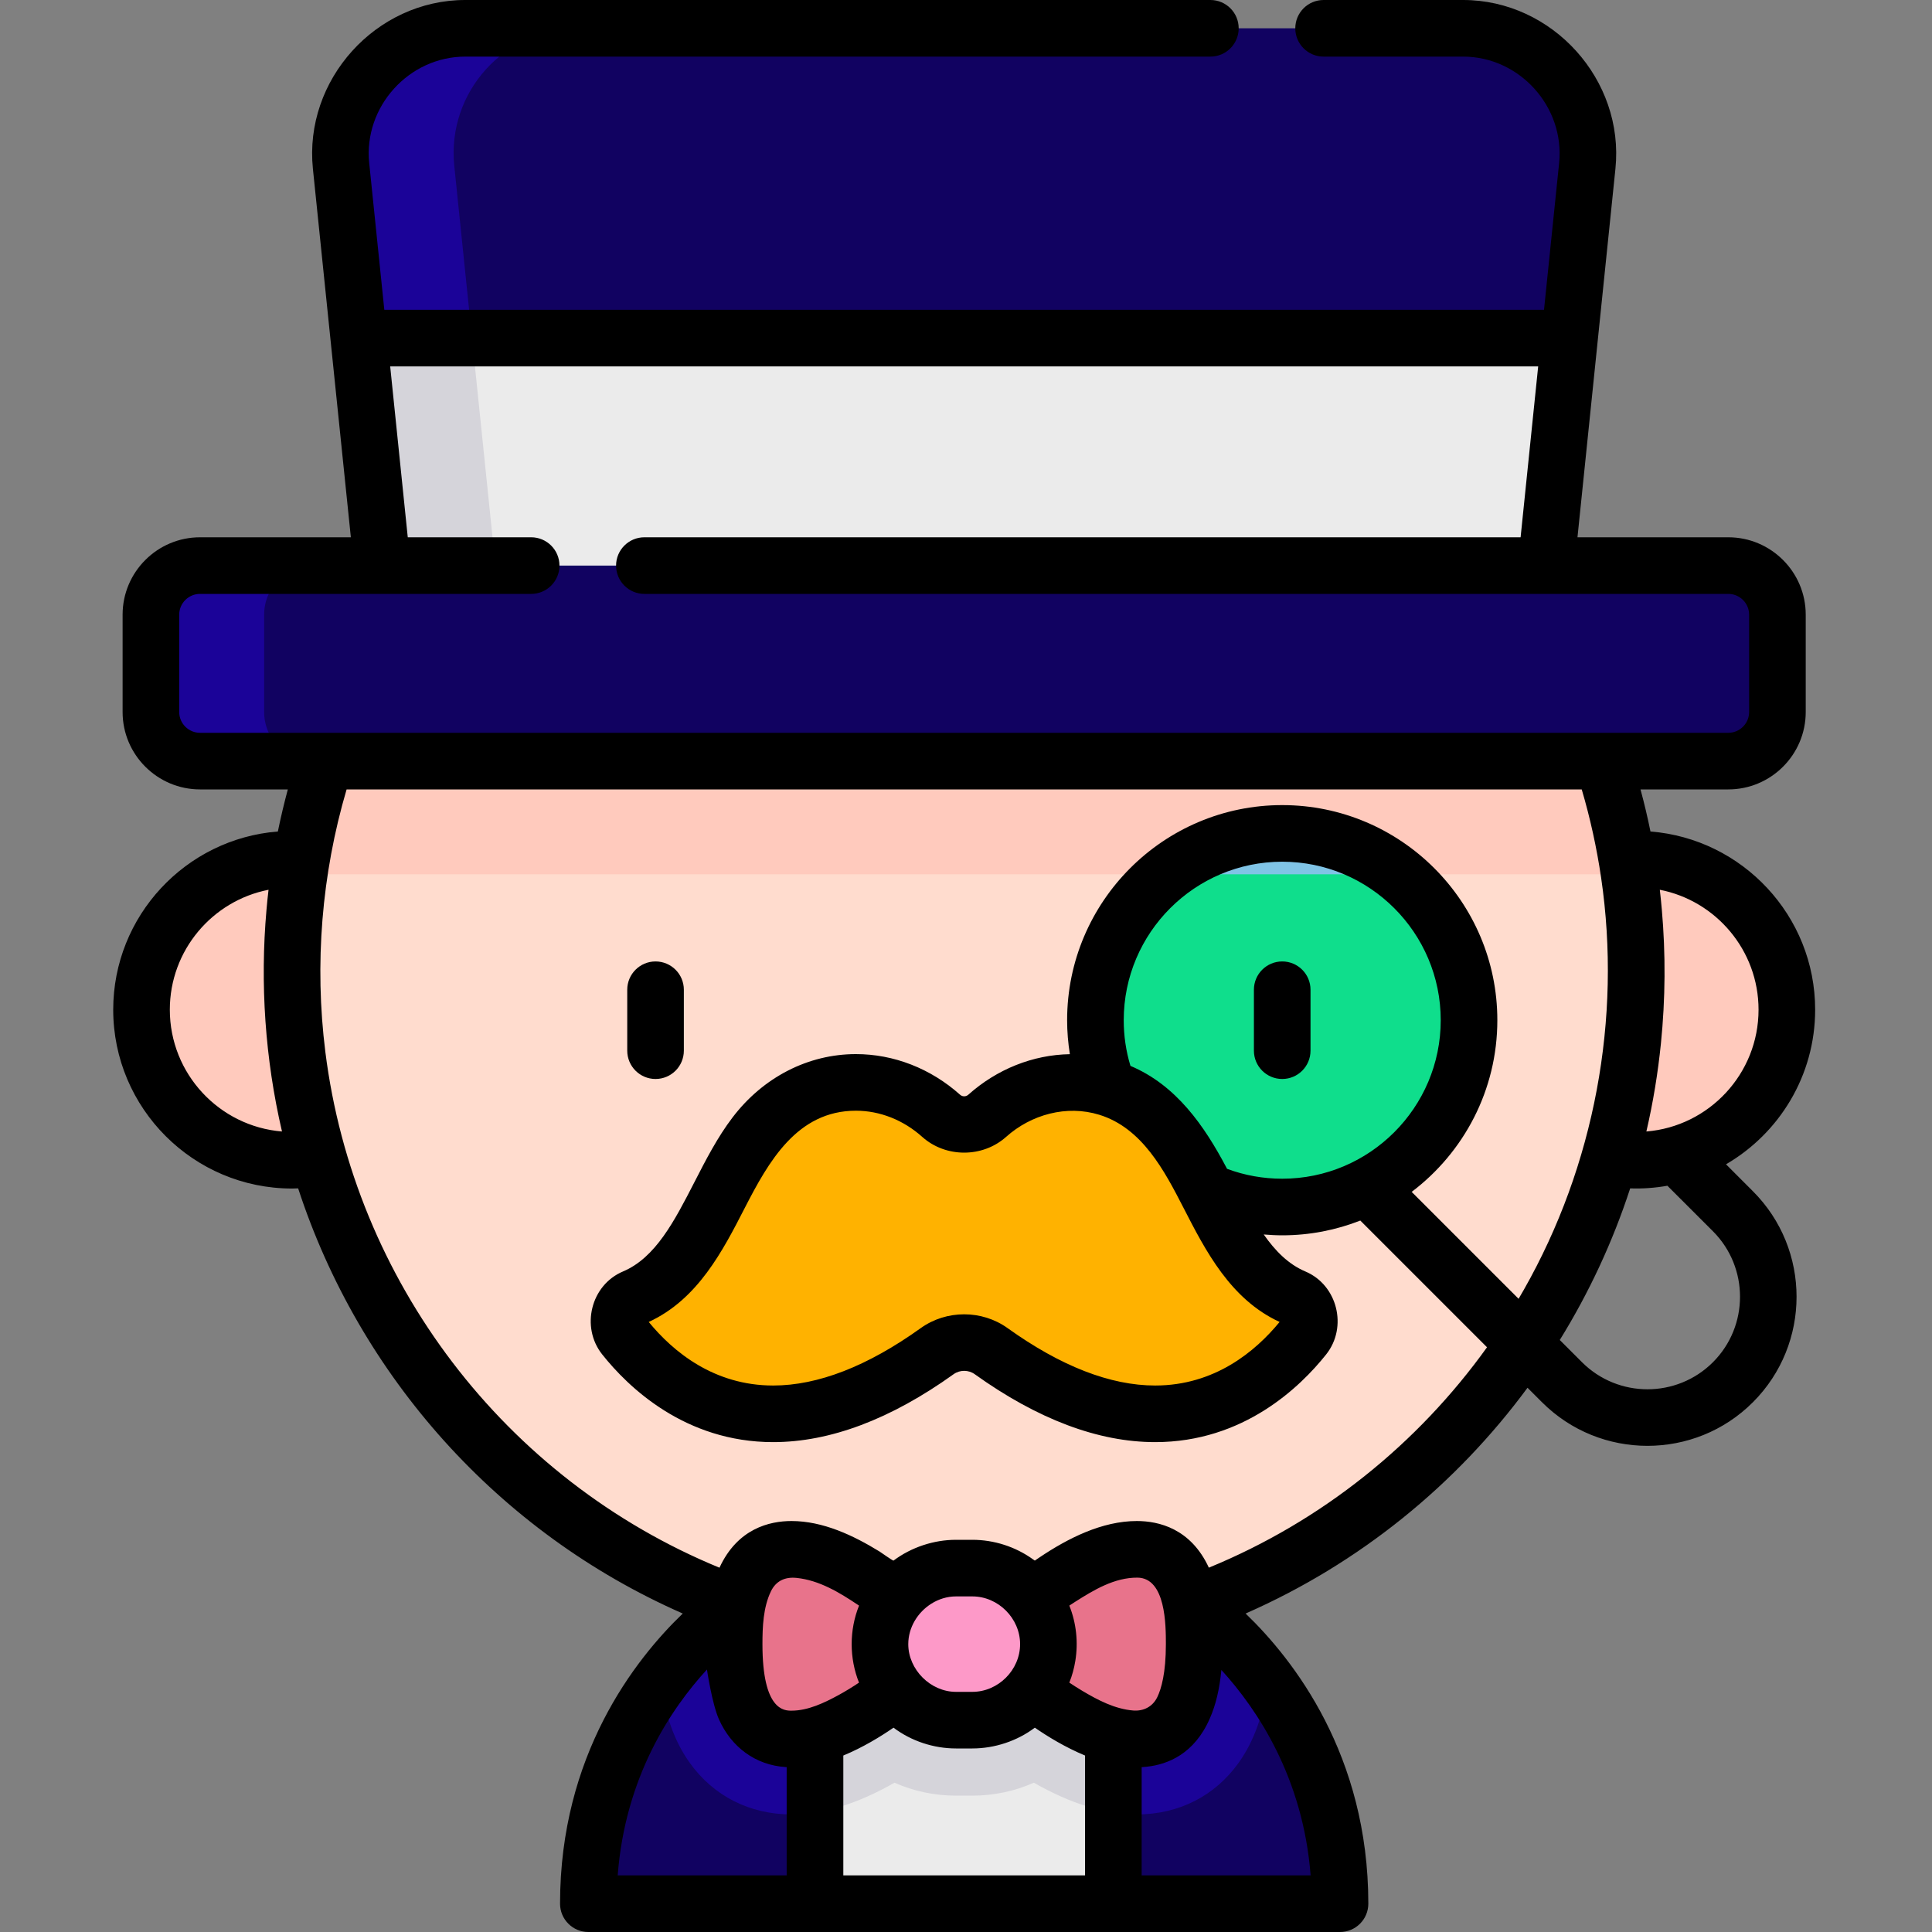 <svg width="50" height="50" viewBox="0 0 50 50" fill="none" xmlns="http://www.w3.org/2000/svg">
<rect x="0" y="0" width="50" height="50" fill="#808080" stroke="none"/>
<path d="M46.243 26.131C46.243 28.282 44.499 30.026 42.348 30.026C40.197 30.026 38.453 28.282 38.453 26.131C38.453 23.98 40.197 22.235 42.348 22.235C44.499 22.235 46.243 23.98 46.243 26.131V26.131Z" fill="#FFCABD"/>
<path d="M28.813 41.534L31.746 45.401L28.813 49.267H21.092L18.159 45.401L21.092 41.534H28.813Z" fill="#EBEBEB"/>
<path d="M28.813 41.534H21.092L18.159 45.401L19.126 46.675C19.538 46.86 19.996 46.957 20.484 46.957C21.301 46.957 22.197 46.681 23.149 46.136C23.642 46.355 24.182 46.471 24.741 46.471H25.164C25.723 46.471 26.263 46.355 26.756 46.136C27.708 46.681 28.604 46.957 29.421 46.957C29.909 46.957 30.367 46.86 30.78 46.675L31.746 45.401L28.813 41.534Z" fill="#D5D4DA"/>
<path d="M21.092 41.534V49.267H15.226C15.226 44.062 19.084 41.534 19.084 41.534H21.092Z" fill="#110261"/>
<path d="M34.679 49.267H28.813V41.534H30.822C30.822 41.534 34.679 44.062 34.679 49.267Z" fill="#110261"/>
<path d="M11.453 26.131C11.453 28.282 9.709 30.026 7.558 30.026C5.406 30.026 3.662 28.282 3.662 26.131C3.662 23.98 5.406 22.235 7.558 22.235C9.709 22.235 11.453 23.98 11.453 26.131V26.131Z" fill="#FFCABD"/>
<path d="M42.348 25.155C42.348 34.762 34.56 42.55 24.953 42.55C15.346 42.55 7.557 34.762 7.557 25.155C7.557 15.548 15.346 7.76 24.953 7.76C34.56 7.76 42.348 15.548 42.348 25.155Z" fill="#FFDCCE"/>
<path d="M7.741 22.627H42.164C41.526 18.245 39.255 14.393 35.987 11.708H13.918C10.65 14.392 8.379 18.245 7.741 22.627V22.627Z" fill="#FFCABD"/>
<path d="M40.62 8.749L40.014 14.637L24.953 17.168L9.892 14.637L9.286 8.749L24.953 4.741L40.62 8.749Z" fill="#EBEBEB"/>
<path d="M12.822 14.637L12.216 8.749L26.418 5.116L24.953 4.741L9.286 8.749L9.892 14.637L24.953 17.168L26.418 16.921L12.822 14.637Z" fill="#D5D4DA"/>
<path d="M38.018 26.403C38.018 29.073 35.854 31.237 33.184 31.237C30.514 31.237 28.349 29.073 28.349 26.403C28.349 23.733 30.514 21.568 33.184 21.568C35.854 21.568 38.018 23.733 38.018 26.403Z" fill="#0FDE8C"/>
<path d="M32.055 45.622C32.454 45.065 32.701 44.371 32.804 43.52C31.822 42.19 30.822 41.534 30.822 41.534H28.813V46.908C29.02 46.941 29.223 46.957 29.421 46.957C30.503 46.957 31.439 46.483 32.055 45.622Z" fill="#1B0398"/>
<path d="M21.092 41.534H19.084C19.084 41.534 18.084 42.189 17.102 43.52C17.204 44.371 17.452 45.065 17.851 45.622C18.467 46.483 19.402 46.957 20.484 46.957C20.683 46.957 20.885 46.941 21.092 46.908V41.534Z" fill="#1B0398"/>
<path d="M33.184 21.568C32.042 21.568 30.993 21.965 30.166 22.627H36.202C35.374 21.965 34.326 21.568 33.184 21.568V21.568Z" fill="#80C4E6"/>
<path d="M44.728 14.637H5.177C4.475 14.637 3.906 15.207 3.906 15.908V18.427C3.906 19.128 4.475 19.698 5.177 19.698H44.728C45.43 19.698 46 19.128 46 18.427V15.908C46 15.207 45.43 14.637 44.728 14.637V14.637Z" fill="#110261"/>
<path d="M6.836 18.427V15.908C6.836 15.207 7.405 14.637 8.107 14.637H5.177C4.475 14.637 3.906 15.207 3.906 15.908V18.427C3.906 19.128 4.475 19.698 5.177 19.698H8.107C7.405 19.698 6.836 19.128 6.836 18.427Z" fill="#1B0398"/>
<path d="M41.078 4.295L40.62 8.749H9.286L8.827 4.295C8.631 2.39 10.126 0.732 12.041 0.732H37.865C39.78 0.732 41.275 2.39 41.078 4.295Z" fill="#110261"/>
<path d="M14.97 0.732H12.041C10.126 0.732 8.631 2.39 8.827 4.295L9.286 8.749H12.216L11.757 4.295C11.56 2.39 13.056 0.732 14.97 0.732Z" fill="#1B0398"/>
<path d="M33.498 33.58C31.854 32.885 31.398 30.721 30.366 29.364C29.108 27.709 26.97 27.606 25.548 28.877C25.209 29.18 24.696 29.18 24.358 28.877C22.936 27.606 20.798 27.709 19.54 29.364C18.508 30.721 18.052 32.885 16.407 33.58C16.01 33.749 15.889 34.257 16.157 34.595C17.215 35.927 19.846 38.127 24.255 34.967C24.672 34.668 25.233 34.668 25.651 34.967C30.06 38.127 32.691 35.927 33.748 34.595C34.016 34.257 33.895 33.749 33.498 33.58V33.58Z" fill="#FFB200"/>
<path d="M26.721 43.753C26.721 43.753 30.905 47.25 30.905 42.55C30.905 37.85 26.721 41.347 26.721 41.347V43.753Z" fill="#E8738B"/>
<path d="M23.184 43.753C23.184 43.753 19 47.25 19 42.55C19 37.85 23.184 41.347 23.184 41.347V43.753Z" fill="#E8738B"/>
<path d="M25.164 40.583H24.741C23.654 40.583 22.773 41.463 22.773 42.55C22.773 43.637 23.654 44.518 24.741 44.518H25.164C26.251 44.518 27.132 43.637 27.132 42.55C27.132 41.463 26.251 40.583 25.164 40.583Z" fill="#FD99C8"/>
<path d="M16.965 27.924C17.37 27.924 17.698 27.596 17.698 27.191V25.614C17.698 25.21 17.37 24.882 16.965 24.882C16.561 24.882 16.233 25.21 16.233 25.614V27.191C16.233 27.596 16.561 27.924 16.965 27.924Z" fill="black"/>
<path d="M33.916 27.191V25.614C33.916 25.21 33.588 24.882 33.184 24.882C32.779 24.882 32.451 25.21 32.451 25.614V27.191C32.451 27.596 32.779 27.924 33.184 27.924C33.588 27.924 33.916 27.596 33.916 27.191Z" fill="black"/>
<path d="M46.976 26.131C46.976 23.703 45.095 21.707 42.714 21.519C42.64 21.154 42.554 20.79 42.456 20.43H44.728C45.833 20.43 46.732 19.531 46.732 18.427V15.908C46.732 14.804 45.833 13.905 44.728 13.905H40.825C40.825 13.905 41.806 4.375 41.807 4.369C42.044 2.066 40.178 0 37.865 0H34.254C33.85 0 33.522 0.328 33.522 0.732C33.522 1.137 33.85 1.465 34.254 1.465H37.865C39.327 1.465 40.499 2.766 40.35 4.219L39.959 8.017H9.946C9.946 8.017 9.556 4.223 9.555 4.219C9.406 2.765 10.581 1.465 12.041 1.465H31.325C31.73 1.465 32.057 1.137 32.057 0.732C32.057 0.328 31.73 0 31.325 0C31.325 0 12.052 0 12.041 0C9.726 0 7.861 2.068 8.098 4.369L9.08 13.905H5.177C4.072 13.905 3.173 14.804 3.173 15.908V18.427C3.173 19.531 4.072 20.43 5.177 20.43H7.449C7.352 20.79 7.266 21.154 7.191 21.519C4.81 21.707 2.93 23.703 2.93 26.131C2.93 28.683 5.006 30.759 7.557 30.759C7.61 30.759 7.663 30.757 7.716 30.755C9.299 35.605 12.888 39.659 17.67 41.758C16.428 42.95 14.494 45.425 14.494 49.267C14.494 49.672 14.822 50 15.226 50H34.679C35.084 50 35.412 49.672 35.412 49.267C35.412 45.425 33.477 42.95 32.236 41.758C35.185 40.463 37.681 38.425 39.532 35.915L39.906 36.289C40.659 37.042 41.648 37.418 42.636 37.418C43.625 37.418 44.614 37.042 45.366 36.289C46.871 34.784 46.871 32.335 45.366 30.83L44.669 30.132C46.047 29.33 46.976 27.837 46.976 26.131V26.131ZM4.638 18.427V15.908C4.638 15.611 4.88 15.37 5.177 15.37H13.747C14.151 15.37 14.479 15.042 14.479 14.637C14.479 14.233 14.151 13.905 13.747 13.905H10.553L10.098 9.482H39.808L39.353 13.905H16.676C16.272 13.905 15.944 14.233 15.944 14.637C15.944 15.042 16.272 15.37 16.676 15.37H44.728C45.025 15.37 45.267 15.611 45.267 15.908V18.427C45.267 18.724 45.025 18.965 44.728 18.965H5.177C4.88 18.965 4.638 18.724 4.638 18.427V18.427ZM7.298 29.283C5.675 29.151 4.395 27.788 4.395 26.131C4.395 24.595 5.495 23.311 6.95 23.027C6.929 23.198 6.912 23.369 6.897 23.541C6.727 25.459 6.861 27.407 7.298 29.283ZM20.615 40.836C21.204 40.897 21.726 41.214 22.208 41.537C22.21 41.538 22.232 41.551 22.232 41.553C22.105 41.868 22.041 42.21 22.041 42.55C22.041 42.89 22.105 43.231 22.231 43.546C22.075 43.651 21.896 43.762 21.705 43.867C21.34 44.065 20.916 44.272 20.484 44.272C20.298 44.272 19.732 44.271 19.732 42.55C19.732 42.101 19.752 41.599 19.95 41.186C20.081 40.913 20.317 40.805 20.615 40.836V40.836ZM24.102 41.504C24.291 41.385 24.51 41.315 24.741 41.315H25.165C25.834 41.315 26.4 41.882 26.4 42.55C26.4 43.219 25.834 43.785 25.164 43.785H24.741C24.08 43.785 23.506 43.207 23.506 42.55C23.506 42.12 23.749 41.726 24.102 41.504V41.504ZM27.826 41.454C28.31 41.147 28.843 40.825 29.436 40.829C30.17 40.835 30.173 42.06 30.173 42.55C30.173 43.297 30.055 43.706 29.95 43.923C29.831 44.169 29.594 44.289 29.327 44.268C28.851 44.229 28.412 43.998 28.009 43.758C27.888 43.686 27.776 43.614 27.674 43.546C27.747 43.365 27.798 43.177 27.829 42.985C27.908 42.505 27.855 42.004 27.674 41.553C27.718 41.523 27.82 41.457 27.826 41.454V41.454ZM18.296 43.207C18.297 43.218 18.43 44.103 18.607 44.498C18.926 45.212 19.55 45.683 20.338 45.732C20.345 45.732 20.353 45.733 20.359 45.733V48.535H15.986C16.18 45.989 17.359 44.227 18.296 43.207V43.207ZM21.825 45.433C22.331 45.224 22.791 44.942 23.124 44.712C23.585 45.06 24.165 45.25 24.741 45.25H25.164C25.739 45.25 26.321 45.059 26.781 44.712C27.115 44.942 27.574 45.223 28.081 45.433V48.535H21.825V45.433ZM33.919 48.535H29.546V45.733H29.548H29.551C29.59 45.731 29.629 45.728 29.669 45.724C29.671 45.724 29.673 45.723 29.675 45.723C30.227 45.664 30.913 45.388 31.311 44.471C31.465 44.123 31.563 43.708 31.609 43.218C32.545 44.244 33.723 46.011 33.919 48.535V48.535ZM31.285 40.571C30.818 39.558 29.988 39.364 29.421 39.364C28.519 39.364 27.637 39.812 26.906 40.303C26.903 40.306 26.818 40.362 26.781 40.388C26.767 40.377 26.751 40.367 26.736 40.357C26.282 40.029 25.725 39.85 25.164 39.85H24.741C24.169 39.85 23.585 40.042 23.124 40.388C23.111 40.398 22.792 40.171 22.764 40.154C22.087 39.738 21.3 39.364 20.484 39.364C19.917 39.364 19.087 39.558 18.62 40.572C13.051 38.282 9.163 33.139 8.42 27.223C8.135 24.955 8.323 22.623 8.97 20.43H40.935C41.156 21.179 41.323 21.942 41.437 22.715C41.973 26.361 41.265 30.163 39.436 33.38C39.392 33.458 39.347 33.535 39.301 33.613L36.534 30.846C37.88 29.828 38.751 28.216 38.751 26.403C38.751 23.333 36.253 20.836 33.184 20.836C30.114 20.836 27.617 23.333 27.617 26.403C27.617 26.699 27.642 26.992 27.688 27.282C26.732 27.298 25.801 27.669 25.06 28.331C25.023 28.365 24.981 28.372 24.953 28.372C24.924 28.372 24.883 28.365 24.846 28.331C24.087 27.653 23.131 27.28 22.152 27.28C20.915 27.28 19.75 27.878 18.957 28.921C18.569 29.43 18.265 30.021 17.972 30.593C17.455 31.599 16.967 32.549 16.122 32.906C15.289 33.258 15.024 34.346 15.584 35.051C16.257 35.899 17.728 37.322 20.01 37.322C21.481 37.322 23.053 36.73 24.681 35.563C24.84 35.449 25.065 35.449 25.224 35.563C26.853 36.73 28.424 37.322 29.896 37.322C32.178 37.322 33.648 35.899 34.322 35.051C34.882 34.345 34.615 33.258 33.784 32.906C33.346 32.721 33.005 32.376 32.705 31.948C32.864 31.961 33.023 31.97 33.184 31.97C33.897 31.97 34.578 31.834 35.205 31.588L38.484 34.867C36.696 37.359 34.225 39.363 31.285 40.571ZM28.449 28.85C29.561 29.193 30.136 30.299 30.631 31.262C31.201 32.373 31.847 33.628 33.116 34.212C32.486 34.98 31.43 35.857 29.895 35.857C28.736 35.857 27.452 35.357 26.077 34.372C25.412 33.895 24.493 33.895 23.828 34.372C22.453 35.357 21.169 35.857 20.01 35.857C18.475 35.857 17.419 34.98 16.789 34.212C18.059 33.628 18.704 32.373 19.274 31.262C19.888 30.069 20.625 28.745 22.151 28.745C22.77 28.745 23.38 28.985 23.869 29.424C24.477 29.966 25.429 29.965 26.036 29.424C26.687 28.841 27.605 28.59 28.449 28.85ZM31.756 30.249C31.752 30.241 31.749 30.235 31.745 30.228C31.165 29.129 30.439 28.084 29.256 27.585C29.14 27.202 29.082 26.806 29.082 26.403C29.082 24.141 30.922 22.301 33.184 22.301C35.446 22.301 37.286 24.141 37.286 26.403C37.286 28.665 35.446 30.505 33.184 30.505C32.692 30.505 32.212 30.419 31.756 30.249ZM44.331 31.865C45.265 32.8 45.265 34.32 44.331 35.254C43.396 36.188 41.877 36.188 40.942 35.254L40.367 34.679C41.125 33.453 41.739 32.136 42.189 30.755C42.512 30.767 42.834 30.743 43.152 30.687L44.331 31.865ZM42.608 29.283C42.782 28.532 42.907 27.77 42.985 27C43.101 25.851 43.109 24.691 43.008 23.541C42.993 23.369 42.976 23.198 42.956 23.027C44.41 23.311 45.511 24.595 45.511 26.131C45.511 27.788 44.23 29.151 42.608 29.283Z" fill="black"/>
</svg>
